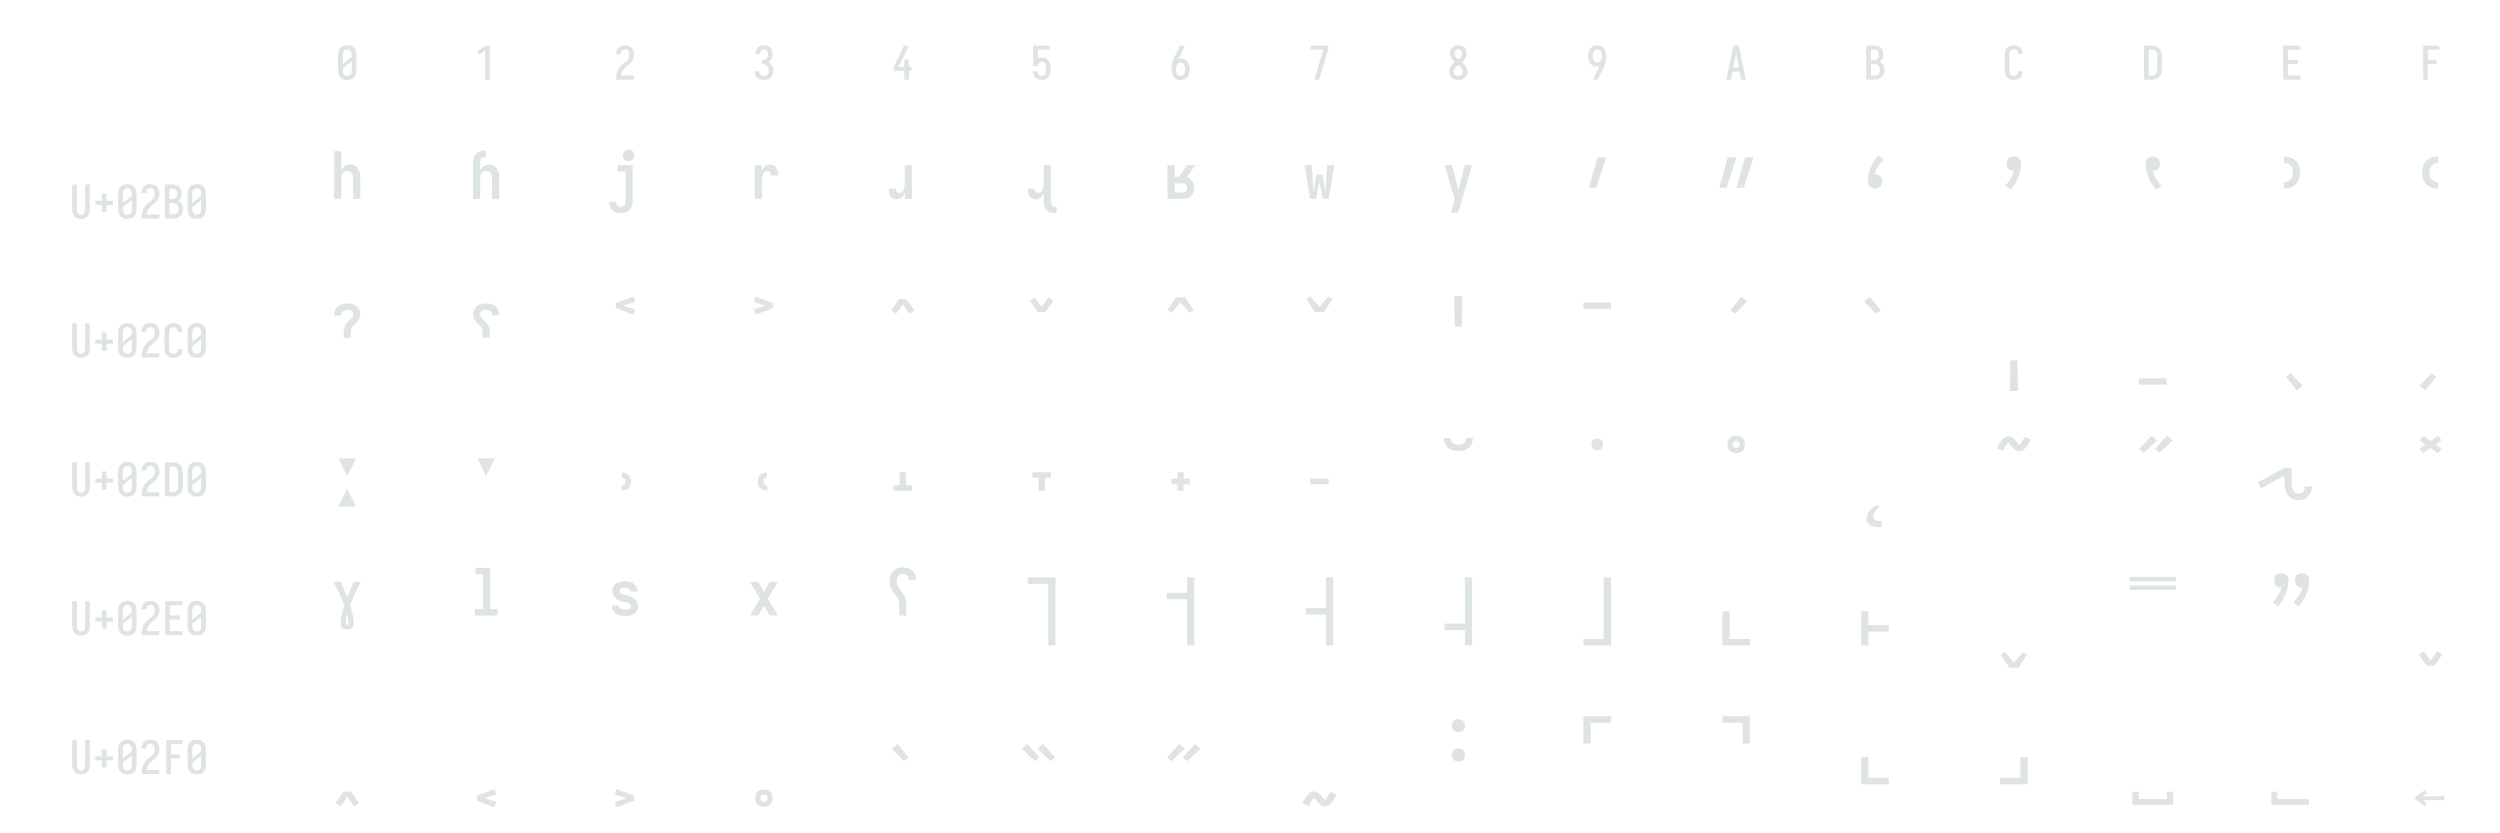 <?xml version="1.0" encoding="UTF-8" standalone="no"?>
<svg height="432" viewBox="0 0 1296 432" width="1296" xmlns="http://www.w3.org/2000/svg">
<defs>
<path d="M 250 8 Q 223 8 196 3 Q 169 -2 145 -15 Q 121 -28 102.5 -48.5 Q 84 -69 72.5 -94 Q 61 -119 56.5 -146 Q 52 -173 52 -200 L 52 -535 Q 52 -562 56.5 -589 Q 61 -616 72.5 -641 Q 84 -666 102.5 -686.5 Q 121 -707 145 -720 Q 169 -733 196 -738 Q 223 -743 250 -743 Q 277 -743 304 -738 Q 331 -733 355 -720 Q 379 -707 397.5 -686.5 Q 416 -666 427.5 -641 Q 439 -616 443.5 -589 Q 448 -562 448 -535 L 448 -200 Q 448 -173 443.5 -146 Q 439 -119 427.5 -94 Q 416 -69 397.5 -48.5 Q 379 -28 355 -15 Q 331 -2 304 3 Q 277 8 250 8 Z M 153 -337 L 347 -491 L 347 -535 Q 347 -557 342.5 -578.5 Q 338 -600 325.5 -618 Q 313 -636 292.5 -645.5 Q 272 -655 250 -655 Q 228 -655 207.5 -645.5 Q 187 -636 174.5 -618 Q 162 -600 157.5 -578.5 Q 153 -557 153 -535 Z M 250 -80 Q 272 -80 292.5 -89.5 Q 313 -99 325.5 -117 Q 338 -135 342.5 -156.5 Q 347 -178 347 -200 L 347 -398 L 153 -244 L 153 -200 Q 153 -178 157.5 -156.5 Q 162 -135 174.5 -117 Q 187 -99 207.5 -89.5 Q 228 -80 250 -80 Z " id="path1"/>
<path d="M 230 0 L 230 -637 L 107 -542 L 55 -600 L 230 -735 L 330 -735 L 330 0 Z " id="path2"/>
<path d="M 60 0 L 60 -1 Q 60 -27 61 -53.5 Q 62 -80 66 -106.5 Q 70 -133 77.5 -158.5 Q 85 -184 96.5 -207.5 Q 108 -231 123 -253 Q 138 -275 156 -294.5 Q 174 -314 194 -331 Q 214 -348 235.5 -364 Q 257 -380 277.5 -397 Q 298 -414 313 -435.5 Q 328 -457 335.5 -483 Q 343 -509 343 -535 Q 343 -557 339 -578 Q 335 -599 323.5 -617 Q 312 -635 292 -645 Q 272 -655 251 -655 Q 231 -655 213 -648 Q 195 -641 182.5 -626.5 Q 170 -612 164.5 -593 Q 159 -574 159 -555 L 159 -554 L 58 -554 L 58 -556 Q 58 -581 64 -606 Q 70 -631 82 -653.5 Q 94 -676 112 -694 Q 130 -712 152.5 -723 Q 175 -734 200 -738.5 Q 225 -743 251 -743 Q 278 -743 304.5 -737.5 Q 331 -732 354 -719 Q 377 -706 395 -685.5 Q 413 -665 424 -640.5 Q 435 -616 439.5 -589 Q 444 -562 444 -535 Q 444 -501 435 -468 Q 426 -435 407.5 -406 Q 389 -377 364 -353.5 Q 339 -330 312.5 -308.5 Q 286 -287 261 -264 Q 236 -241 216.5 -213 Q 197 -185 184 -153.5 Q 171 -122 166 -88 L 440 -88 L 440 0 Z " id="path3"/>
<path d="M 252 8 Q 226 8 200 3.5 Q 174 -1 150.5 -12 Q 127 -23 107.5 -41 Q 88 -59 75.5 -82 Q 63 -105 56.5 -130.5 Q 50 -156 50 -183 L 151 -183 Q 151 -162 157.5 -142.5 Q 164 -123 178 -108 Q 192 -93 212 -86.5 Q 232 -80 252 -80 Q 275 -80 296 -88.5 Q 317 -97 330.5 -114.5 Q 344 -132 349.5 -154 Q 355 -176 355 -198 Q 355 -217 351 -235.5 Q 347 -254 338.5 -271 Q 330 -288 316.5 -301 Q 303 -314 286 -322 Q 269 -330 250 -332 Q 231 -334 212 -334 L 212 -422 Q 229 -422 246 -424 Q 263 -426 278.5 -433 Q 294 -440 306 -452.5 Q 318 -465 325.5 -480.5 Q 333 -496 336 -512.5 Q 339 -529 339 -546 Q 339 -566 334.5 -585.5 Q 330 -605 319.5 -621 Q 309 -637 290.5 -646 Q 272 -655 253 -655 Q 234 -655 216.5 -647.5 Q 199 -640 188 -625.5 Q 177 -611 172 -593 Q 167 -575 167 -556 L 167 -555 L 66 -555 L 66 -558 Q 66 -582 71.5 -606.5 Q 77 -631 88.5 -653 Q 100 -675 117.5 -693 Q 135 -711 157 -722.5 Q 179 -734 203.5 -738.5 Q 228 -743 253 -743 Q 278 -743 303 -738 Q 328 -733 350.5 -721 Q 373 -709 390 -690 Q 407 -671 418 -648 Q 429 -625 434.5 -600 Q 440 -575 440 -549 Q 440 -524 434 -498.5 Q 428 -473 415.5 -450.5 Q 403 -428 384.5 -409.5 Q 366 -391 343 -379 Q 369 -368 391 -348.5 Q 413 -329 427.5 -304.5 Q 442 -280 449 -252 Q 456 -224 456 -196 Q 456 -168 450 -141.5 Q 444 -115 432 -91 Q 420 -67 400.5 -47 Q 381 -27 357 -14.5 Q 333 -2 306.5 3 Q 280 8 252 8 Z " id="path4"/>
<path d="M 282 0 L 282 -188 L 52 -188 L 52 -275 L 276 -735 L 385 -735 L 161 -275 L 282 -275 L 282 -435 L 382 -435 L 382 -275 L 440 -275 L 440 -188 L 382 -188 L 382 0 Z " id="path5"/>
<path d="M 252 8 Q 227 8 202.5 3.5 Q 178 -1 156.5 -12.5 Q 135 -24 117.5 -42 Q 100 -60 88 -81 Q 76 -102 69 -126 Q 62 -150 60 -174 L 60 -176 L 160 -176 L 161 -172 Q 164 -154 170.5 -137 Q 177 -120 188.5 -107 Q 200 -94 217 -87 Q 234 -80 252 -80 Q 269 -80 285 -87 Q 301 -94 312 -106.5 Q 323 -119 330 -135 Q 337 -151 340.5 -167.5 Q 344 -184 345.5 -201 Q 347 -218 347 -235 Q 347 -252 345.5 -269 Q 344 -286 340.5 -302.5 Q 337 -319 330.5 -334.5 Q 324 -350 313.5 -363 Q 303 -376 287 -383.5 Q 271 -391 254 -391 Q 236 -391 219.5 -384 Q 203 -377 191.5 -363 Q 180 -349 174.5 -331.5 Q 169 -314 168 -296 L 68 -296 L 68 -735 L 421 -735 L 421 -647 L 168 -647 L 168 -462 Q 188 -471 210 -474.5 Q 232 -478 254 -478 Q 284 -478 312.5 -470.5 Q 341 -463 364.5 -445.5 Q 388 -428 404.5 -403.5 Q 421 -379 430.5 -351 Q 440 -323 444 -294 Q 448 -265 448 -235 Q 448 -206 444 -176.5 Q 440 -147 430.5 -119 Q 421 -91 404 -66.5 Q 387 -42 363 -24.5 Q 339 -7 310 0.5 Q 281 8 252 8 Z " id="path6"/>
<path d="M 250 8 Q 219 8 189 -0.5 Q 159 -9 135 -28 Q 111 -47 94.5 -73.5 Q 78 -100 68.5 -129 Q 59 -158 55.5 -189 Q 52 -220 52 -250 Q 52 -291 60 -331 Q 68 -371 82 -409 Q 96 -447 114 -483.5 Q 132 -520 150 -556 L 238 -735 L 347 -735 L 240 -517 Q 232 -500 223 -483.5 Q 214 -467 205 -451 Q 217 -454 229 -455 Q 241 -456 253 -456 Q 281 -456 309.5 -449 Q 338 -442 361.5 -426 Q 385 -410 402.5 -386.5 Q 420 -363 430 -336.5 Q 440 -310 444 -281.5 Q 448 -253 448 -224 Q 448 -195 444 -166.5 Q 440 -138 429.5 -111 Q 419 -84 401.5 -60.5 Q 384 -37 360 -21 Q 336 -5 307.5 1.5 Q 279 8 250 8 Z M 250 -80 Q 266 -80 282 -85.5 Q 298 -91 309.5 -102.5 Q 321 -114 328.5 -129 Q 336 -144 340 -159.5 Q 344 -175 345.5 -191.5 Q 347 -208 347 -224 Q 347 -240 345.5 -256.5 Q 344 -273 340 -288.5 Q 336 -304 328.5 -319 Q 321 -334 309.5 -345.5 Q 298 -357 282.5 -362.5 Q 267 -368 251 -368 Q 234 -368 218.5 -362.5 Q 203 -357 191.5 -345.5 Q 180 -334 172 -319.5 Q 164 -305 160 -289 Q 156 -273 154.5 -256.5 Q 153 -240 153 -224 Q 153 -208 154.5 -191.5 Q 156 -175 160 -159.5 Q 164 -144 171.5 -129 Q 179 -114 190.5 -102.5 Q 202 -91 218 -85.5 Q 234 -80 250 -80 Z " id="path7"/>
<path d="M 138 0 L 336 -647 L 60 -647 L 60 -735 L 440 -735 L 440 -647 L 242 0 Z " id="path8"/>
<path d="M 250 8 Q 225 8 200 4 Q 175 -0 152 -10 Q 129 -20 110 -37 Q 91 -54 78 -75.5 Q 65 -97 58.5 -121.5 Q 52 -146 52 -171 Q 52 -202 62 -232 Q 72 -262 88.5 -288 Q 105 -314 127 -336 Q 149 -358 174 -378 Q 152 -396 132.5 -417 Q 113 -438 98.5 -462.5 Q 84 -487 76 -514.5 Q 68 -542 68 -571 Q 68 -594 73.5 -617.5 Q 79 -641 90.5 -661.5 Q 102 -682 119.5 -698.5 Q 137 -715 158 -725 Q 179 -735 202.5 -739 Q 226 -743 250 -743 Q 274 -743 297.5 -739 Q 321 -735 342 -725 Q 363 -715 380.5 -698.5 Q 398 -682 409.5 -661.5 Q 421 -641 426.5 -617.5 Q 432 -594 432 -571 Q 432 -542 424 -514.5 Q 416 -487 401.5 -462.5 Q 387 -438 367.5 -417 Q 348 -396 326 -378 Q 351 -358 373 -336 Q 395 -314 411.5 -288 Q 428 -262 438 -232 Q 448 -202 448 -171 Q 448 -146 441.5 -121.5 Q 435 -97 422 -75.5 Q 409 -54 390 -37 Q 371 -20 348 -10 Q 325 -0 300 4 Q 275 8 250 8 Z M 250 -435 Q 266 -447 280.5 -461.5 Q 295 -476 306.5 -493 Q 318 -510 325 -529.5 Q 332 -549 332 -569 Q 332 -586 326.5 -602.5 Q 321 -619 310 -631.5 Q 299 -644 283 -649.5 Q 267 -655 250 -655 Q 233 -655 217 -649.5 Q 201 -644 190 -631.5 Q 179 -619 173.5 -602.5 Q 168 -586 168 -569 Q 168 -549 175 -529.5 Q 182 -510 193.5 -493 Q 205 -476 219.5 -461.5 Q 234 -447 250 -435 Z M 250 -80 Q 269 -80 287.5 -85.5 Q 306 -91 320 -104 Q 334 -117 340.5 -135.5 Q 347 -154 347 -173 Q 347 -196 338.5 -217.5 Q 330 -239 316.5 -257.5 Q 303 -276 285.5 -291 Q 268 -306 250 -320 Q 232 -306 214.5 -291 Q 197 -276 183.5 -257.5 Q 170 -239 161.5 -217.5 Q 153 -196 153 -173 Q 153 -154 159.5 -135.5 Q 166 -117 180 -104 Q 194 -91 212.5 -85.5 Q 231 -80 250 -80 Z " id="path9"/>
<path d="M 262 0 L 153 0 L 260 -218 Q 268 -235 277 -251.5 Q 286 -268 295 -284 Q 283 -281 271 -280 Q 259 -279 247 -279 Q 219 -279 190.5 -286 Q 162 -293 138.5 -309 Q 115 -325 97.5 -348.5 Q 80 -372 70 -398.5 Q 60 -425 56 -453.5 Q 52 -482 52 -511 Q 52 -540 56 -568.5 Q 60 -597 70.5 -624 Q 81 -651 98.5 -674.5 Q 116 -698 140 -714 Q 164 -730 192.5 -736.5 Q 221 -743 250 -743 Q 281 -743 311 -734.5 Q 341 -726 365 -707 Q 389 -688 405.5 -661.5 Q 422 -635 431.5 -606 Q 441 -577 444.5 -546 Q 448 -515 448 -485 Q 448 -444 440 -404 Q 432 -364 418 -326 Q 404 -288 386 -251.5 Q 368 -215 350 -179 Z M 249 -367 Q 266 -367 281.5 -372.5 Q 297 -378 308.5 -389.5 Q 320 -401 328 -415.5 Q 336 -430 340 -446 Q 344 -462 345.5 -478.5 Q 347 -495 347 -511 Q 347 -527 345.5 -543.5 Q 344 -560 340 -575.5 Q 336 -591 328.5 -606 Q 321 -621 309.5 -632.5 Q 298 -644 282 -649.5 Q 266 -655 250 -655 Q 234 -655 218 -649.5 Q 202 -644 190.5 -632.5 Q 179 -621 171.5 -606 Q 164 -591 160 -575.5 Q 156 -560 154.5 -543.5 Q 153 -527 153 -511 Q 153 -495 154.5 -478.5 Q 156 -462 160 -446.5 Q 164 -431 171.5 -416 Q 179 -401 190.5 -389.5 Q 202 -378 217.5 -372.5 Q 233 -367 249 -367 Z " id="path10"/>
<path d="M 39 0 L 192 -735 L 308 -735 L 461 0 L 358 0 L 326 -172 L 174 -172 L 142 0 Z M 309 -260 L 265 -490 Q 262 -511 258 -531.5 Q 254 -552 250 -572 Q 246 -552 242 -531.5 Q 238 -511 235 -490 L 191 -260 Z " id="path11"/>
<path d="M 60 0 L 60 -735 L 234 -735 Q 261 -735 287 -730.5 Q 313 -726 336 -714 Q 359 -702 377.5 -682.5 Q 396 -663 408 -639.5 Q 420 -616 424.5 -590 Q 429 -564 429 -538 Q 429 -515 425 -492 Q 421 -469 410.5 -448.5 Q 400 -428 383.5 -411 Q 367 -394 347 -383 Q 372 -373 393.5 -355.5 Q 415 -338 429.5 -314.5 Q 444 -291 450 -264 Q 456 -237 456 -210 Q 456 -181 450 -152.5 Q 444 -124 430 -98.5 Q 416 -73 394.5 -53.5 Q 373 -34 347 -21.5 Q 321 -9 292 -4.5 Q 263 -0 234 0 Z M 161 -424 L 234 -424 Q 255 -424 274.5 -432.5 Q 294 -441 306.5 -457.5 Q 319 -474 324 -494.5 Q 329 -515 329 -536 Q 329 -557 324 -577.5 Q 319 -598 306.5 -614.5 Q 294 -631 274.5 -639 Q 255 -647 234 -647 L 161 -647 Z M 161 -88 L 234 -88 Q 251 -88 267 -91 Q 283 -94 297.5 -101.5 Q 312 -109 323.5 -121 Q 335 -133 342.5 -148 Q 350 -163 352.5 -179 Q 355 -195 355 -212 Q 355 -228 352.5 -244.5 Q 350 -261 343 -276 Q 336 -291 324.5 -303 Q 313 -315 298 -322.5 Q 283 -330 267 -333 Q 251 -336 234 -336 L 161 -336 Z " id="path12"/>
<path d="M 247 8 Q 220 8 193.5 2.5 Q 167 -3 143.5 -16 Q 120 -29 101.5 -49.5 Q 83 -70 72 -94.5 Q 61 -119 56.5 -146 Q 52 -173 52 -200 L 52 -535 Q 52 -562 56.5 -589 Q 61 -616 72 -640.5 Q 83 -665 101.5 -685.5 Q 120 -706 143.5 -719 Q 167 -732 193.5 -737.5 Q 220 -743 247 -743 Q 273 -743 298 -738.5 Q 323 -734 346 -723 Q 369 -712 387.5 -694 Q 406 -676 418 -653.5 Q 430 -631 436 -606 Q 442 -581 442 -556 L 442 -554 L 341 -554 L 341 -555 Q 341 -575 335.5 -593.5 Q 330 -612 317 -627 Q 304 -642 285.5 -648.5 Q 267 -655 247 -655 Q 226 -655 206 -645.5 Q 186 -636 173.5 -618 Q 161 -600 157 -578.5 Q 153 -557 153 -535 L 153 -200 Q 153 -178 157 -156.5 Q 161 -135 173.5 -117 Q 186 -99 206 -89.5 Q 226 -80 247 -80 Q 267 -80 285.5 -86.5 Q 304 -93 317 -108 Q 330 -123 335.5 -141.5 Q 341 -160 341 -180 L 341 -181 L 442 -181 L 442 -179 Q 442 -154 436 -129 Q 430 -104 418 -81.5 Q 406 -59 387.5 -41 Q 369 -23 346 -12 Q 323 -1 298 3.5 Q 273 8 247 8 Z " id="path13"/>
<path d="M 60 0 L 60 -735 L 219 -735 Q 249 -735 279 -730 Q 309 -725 336.5 -712 Q 364 -699 386 -678.5 Q 408 -658 422 -631.5 Q 436 -605 442 -575 Q 448 -545 448 -515 L 448 -220 Q 448 -190 442 -160 Q 436 -130 422 -103.5 Q 408 -77 386 -56.5 Q 364 -36 336.5 -23 Q 309 -10 279 -5 Q 249 -0 219 0 Z M 161 -88 L 219 -88 Q 237 -88 254 -91 Q 271 -94 286.5 -102.5 Q 302 -111 314 -124 Q 326 -137 333.5 -152.5 Q 341 -168 344 -185.5 Q 347 -203 347 -220 L 347 -515 Q 347 -532 344 -549.5 Q 341 -567 333.5 -582.5 Q 326 -598 314 -611 Q 302 -624 286.5 -632.5 Q 271 -641 254 -644 Q 237 -647 219 -647 L 161 -647 Z " id="path14"/>
<path d="M 68 0 L 68 -735 L 440 -735 L 440 -647 L 169 -647 L 169 -426 L 383 -426 L 383 -338 L 169 -338 L 169 -88 L 440 -88 L 440 0 Z " id="path15"/>
<path d="M 91 0 L 91 -735 L 440 -735 L 440 -647 L 191 -647 L 191 -426 L 383 -426 L 383 -338 L 191 -338 L 191 0 Z " id="path16"/>
<path d="M 250 8 Q 223 8 196.5 2.5 Q 170 -3 147 -16.5 Q 124 -30 106.5 -50.5 Q 89 -71 78.5 -95.5 Q 68 -120 64 -146.5 Q 60 -173 60 -200 L 60 -735 L 161 -735 L 161 -200 Q 161 -186 162.5 -172 Q 164 -158 168 -144.5 Q 172 -131 179.5 -118.5 Q 187 -106 197.5 -97 Q 208 -88 222 -84 Q 236 -80 250 -80 Q 264 -80 278 -84 Q 292 -88 302.5 -97 Q 313 -106 320.5 -118.5 Q 328 -131 332 -144.5 Q 336 -158 337.5 -172 Q 339 -186 339 -200 L 339 -735 L 440 -735 L 440 -200 Q 440 -173 436 -146.5 Q 432 -120 421.5 -95.5 Q 411 -71 393.5 -50.5 Q 376 -30 353 -16.5 Q 330 -3 303.5 2.5 Q 277 8 250 8 Z " id="path17"/>
<path d="M 300 -143 L 200 -143 L 200 -296 L 60 -296 L 60 -384 L 200 -384 L 200 -537 L 300 -537 L 300 -384 L 440 -384 L 440 -296 L 300 -296 Z " id="path18"/>
<path d="M 109 -323 L 109 -838 L 186 -838 L 186 -628 Q 192 -642 201 -654.5 Q 210 -667 223 -676 Q 236 -685 251 -689 Q 266 -693 282 -693 Q 299 -693 315.5 -688 Q 332 -683 345.5 -672 Q 359 -661 368 -646 Q 377 -631 382.5 -614.5 Q 388 -598 389.5 -581 Q 391 -564 391 -547 L 391 -323 L 314 -323 L 314 -547 Q 314 -561 311 -575 Q 308 -589 299.5 -600.5 Q 291 -612 277.5 -617.5 Q 264 -623 250 -623 Q 236 -623 222.5 -617.5 Q 209 -612 200.5 -600.5 Q 192 -589 189 -575 Q 186 -561 186 -547 L 186 -323 Z " id="path19"/>
<path d="M 109 -323 L 109 -717 Q 109 -734 112 -751 Q 115 -768 122.5 -783 Q 130 -798 142.5 -810 Q 155 -822 170 -829.5 Q 185 -837 202 -840 Q 219 -843 236 -843 L 249 -843 L 249 -774 L 236 -774 Q 225 -774 215 -770 Q 205 -766 198 -758 Q 191 -750 188.5 -739 Q 186 -728 186 -717 L 186 -628 Q 192 -642 201 -654.5 Q 210 -667 223 -676 Q 236 -685 251 -689 Q 266 -693 282 -693 Q 299 -693 315.5 -688 Q 332 -683 345.5 -672 Q 359 -661 368 -646 Q 377 -631 382.5 -614.5 Q 388 -598 389.5 -581 Q 391 -564 391 -547 L 391 -323 L 314 -323 L 314 -547 Q 314 -561 311 -575 Q 308 -589 299.5 -600.5 Q 291 -612 277.5 -617.5 Q 264 -623 250 -623 Q 236 -623 222.5 -617.5 Q 209 -612 200.5 -600.5 Q 192 -589 189 -575 Q 186 -561 186 -547 L 186 -323 Z " id="path20"/>
<path d="M 289 -730 Q 276 -730 264 -734 Q 252 -738 243 -746.5 Q 234 -755 230.5 -767.5 Q 227 -780 227 -792 Q 227 -804 230.5 -816.5 Q 234 -829 243 -837.5 Q 252 -846 264 -850 Q 276 -854 289 -854 Q 301 -854 313 -850 Q 325 -846 334 -837.5 Q 343 -829 346.5 -816.5 Q 350 -804 350 -792 Q 350 -780 346.5 -767.5 Q 343 -755 334 -746.5 Q 325 -738 313 -734 Q 301 -730 289 -730 Z M 204 -167 Q 180 -167 155.5 -174.5 Q 131 -182 113.5 -199.5 Q 96 -217 87 -241 Q 78 -265 78 -290 L 155 -290 Q 155 -279 158 -269 Q 161 -259 167.5 -251.5 Q 174 -244 184 -240 Q 194 -236 204 -236 Q 217 -236 228 -242.5 Q 239 -249 245 -260 Q 251 -271 253.5 -283.5 Q 256 -296 256 -309 L 256 -618 L 172 -618 L 172 -687 L 333 -687 L 333 -309 Q 333 -291 330 -273 Q 327 -255 320 -238 Q 313 -221 301.5 -207 Q 290 -193 274 -183.5 Q 258 -174 240 -170.5 Q 222 -167 204 -167 Z " id="path21"/>
<path d="M 151 -323 L 151 -687 L 228 -687 L 228 -617 Q 233 -632 240.5 -646 Q 248 -660 259 -670.5 Q 270 -681 285 -687 Q 300 -693 316 -693 Q 330 -693 343.5 -689 Q 357 -685 367.5 -676 Q 378 -667 385 -655 Q 392 -643 395.5 -630 Q 399 -617 400.5 -603 Q 402 -589 402 -575 L 325 -575 Q 325 -584 323.5 -592.5 Q 322 -601 317.5 -608.5 Q 313 -616 305 -619.5 Q 297 -623 288 -623 Q 277 -623 266.5 -618 Q 256 -613 249 -603.5 Q 242 -594 238 -583.5 Q 234 -573 231.5 -561.5 Q 229 -550 228.5 -538.5 Q 228 -527 228 -516 L 228 -323 Z " id="path22"/>
<path d="M 184 -317 Q 170 -317 156.5 -321 Q 143 -325 132.5 -334 Q 122 -343 115 -355 Q 108 -367 104.5 -380 Q 101 -393 99.5 -407 Q 98 -421 98 -435 L 175 -435 Q 175 -426 176.5 -417.5 Q 178 -409 182.5 -401.5 Q 187 -394 195 -390.5 Q 203 -387 212 -387 Q 223 -387 233.5 -392 Q 244 -397 251 -406.5 Q 258 -416 262 -426.5 Q 266 -437 268.5 -448.5 Q 271 -460 271.5 -471.5 Q 272 -483 272 -494 L 272 -687 L 349 -687 L 349 -323 L 272 -323 L 272 -393 Q 267 -378 259.5 -364 Q 252 -350 241 -339.5 Q 230 -329 215 -323 Q 200 -317 184 -317 Z " id="path23"/>
<path d="M 400 -167 Q 383 -167 366 -170 Q 349 -173 334 -180.5 Q 319 -188 306.5 -200 Q 294 -212 286.5 -227 Q 279 -242 275.5 -259 Q 272 -276 272 -293 L 272 -393 Q 267 -378 259.5 -364 Q 252 -350 241 -339.5 Q 230 -329 215 -323 Q 200 -317 184 -317 Q 170 -317 156.5 -321 Q 143 -325 132.5 -334 Q 122 -343 115 -355 Q 108 -367 104.5 -380 Q 101 -393 99.5 -407 Q 98 -421 98 -435 L 175 -435 Q 175 -426 176.5 -417.5 Q 178 -409 182.5 -401.5 Q 187 -394 195 -390.5 Q 203 -387 212 -387 Q 223 -387 233.5 -392 Q 244 -397 251 -406.5 Q 258 -416 262 -426.5 Q 266 -437 268.5 -448.5 Q 271 -460 271.5 -471.5 Q 272 -483 272 -494 L 272 -687 L 349 -687 L 349 -293 Q 349 -282 352 -271 Q 355 -260 362 -252 Q 369 -244 379 -240 Q 389 -236 400 -236 L 412 -236 L 412 -167 Z " id="path24"/>
<path d="M 109 -323 L 109 -687 L 186 -687 L 186 -561 L 235 -561 L 300 -659 L 319 -687 L 408 -687 L 320 -555 Q 338 -550 353.5 -539 Q 369 -528 379 -512.5 Q 389 -497 393 -478.5 Q 397 -460 397 -442 Q 397 -426 394 -410 Q 391 -394 383.5 -379.5 Q 376 -365 364 -353.5 Q 352 -342 337.5 -335 Q 323 -328 307 -325.5 Q 291 -323 275 -323 Z M 186 -392 L 275 -392 Q 284 -392 293.5 -395.5 Q 303 -399 309 -406 Q 315 -413 317.5 -422.5 Q 320 -432 320 -442 Q 320 -451 317.5 -460.5 Q 315 -470 309 -477.5 Q 303 -485 293.5 -488 Q 284 -491 275 -491 L 186 -491 Z " id="path25"/>
<path d="M 150 -323 L 89 -687 L 166 -687 L 186 -398 L 218 -585 L 282 -585 L 314 -398 L 334 -687 L 411 -687 L 350 -323 L 287 -323 L 250 -506 L 213 -323 Z " id="path26"/>
<path d="M 169 -173 Q 177 -198 184.5 -224 Q 192 -250 199 -275 L 211 -317 L 102 -687 L 181 -687 L 252 -415 L 319 -687 L 398 -687 L 249 -173 Z " id="path27"/>
<path d="M 161 -442 L 253 -772 L 347 -772 L 239 -442 Z " id="path28"/>
<path d="M 68 -442 L 160 -772 L 254 -772 L 146 -442 Z M 254 -442 L 346 -772 L 440 -772 L 332 -442 Z " id="path29"/>
<path d="M 250 -434 Q 234 -434 218.5 -439 Q 203 -444 192 -455.5 Q 181 -467 177 -482.5 Q 173 -498 173 -514 Q 173 -552 181.5 -589.5 Q 190 -627 205 -662.5 Q 220 -698 240.5 -730.5 Q 261 -763 285 -793 L 343 -748 Q 311 -713 285 -673 Q 259 -633 246 -588 L 251 -588 Q 266 -588 281 -583 Q 296 -578 307 -567.5 Q 318 -557 322.5 -541.5 Q 327 -526 327 -511 Q 327 -495 322.5 -480 Q 318 -465 307 -454 Q 296 -443 281 -438.5 Q 266 -434 250 -434 Z " id="path30"/>
<path d="M 215 -421 L 157 -466 Q 189 -501 215 -541 Q 241 -581 254 -626 L 249 -626 Q 234 -626 219 -630.5 Q 204 -635 193 -646 Q 182 -657 177.5 -672 Q 173 -687 173 -703 Q 173 -718 177.5 -733.5 Q 182 -749 193 -760 Q 204 -771 219 -775.5 Q 234 -780 250 -780 Q 266 -780 281.5 -775 Q 297 -770 308 -758.5 Q 319 -747 323 -731.5 Q 327 -716 327 -700 Q 327 -661 318.5 -623.5 Q 310 -586 295 -551 Q 280 -516 259.5 -483.5 Q 239 -451 215 -421 Z " id="path31"/>
<path d="M 285 -421 Q 261 -451 240.5 -483.5 Q 220 -516 205 -551 Q 190 -586 181.5 -623.5 Q 173 -661 173 -700 Q 173 -716 177 -731.5 Q 181 -747 192 -758.5 Q 203 -770 218.5 -775 Q 234 -780 250 -780 Q 266 -780 281 -775.5 Q 296 -771 307 -760 Q 318 -749 322.5 -733.5 Q 327 -718 327 -703 Q 327 -687 322.5 -672 Q 318 -657 307 -646 Q 296 -635 281 -630.5 Q 266 -626 251 -626 L 246 -626 Q 259 -581 285 -541 Q 311 -501 343 -466 Z " id="path32"/>
<path d="M 168 -434 L 168 -504 Q 188 -504 207 -511 Q 226 -518 239.5 -532.5 Q 253 -547 258 -567 Q 263 -587 263 -607 Q 263 -627 258 -646.5 Q 253 -666 239.5 -681 Q 226 -696 207 -703 Q 188 -710 168 -710 L 168 -780 Q 191 -780 214 -776 Q 237 -772 257.5 -761.5 Q 278 -751 295 -734.5 Q 312 -718 322 -697 Q 332 -676 336 -653 Q 340 -630 340 -607 Q 340 -584 336 -561 Q 332 -538 322 -517 Q 312 -496 295 -479.5 Q 278 -463 257.5 -452.5 Q 237 -442 214 -438 Q 191 -434 168 -434 Z " id="path33"/>
<path d="M 332 -434 Q 309 -434 286 -438 Q 263 -442 242.5 -452.5 Q 222 -463 205 -479.5 Q 188 -496 178 -517 Q 168 -538 164 -561 Q 160 -584 160 -607 Q 160 -630 164 -653 Q 168 -676 178 -697 Q 188 -718 205 -734.5 Q 222 -751 242.5 -761.5 Q 263 -772 286 -776 Q 309 -780 332 -780 L 332 -710 Q 312 -710 293 -703 Q 274 -696 260.5 -681 Q 247 -666 242 -646.5 Q 237 -627 237 -607 Q 237 -587 242 -567 Q 247 -547 260.5 -532.5 Q 274 -518 293 -511 Q 312 -504 332 -504 Z " id="path34"/>
<path d="M 212 -323 L 212 -378 Q 212 -392 213 -407 Q 214 -422 218 -435.5 Q 222 -449 229.5 -462 Q 237 -475 247 -486 Q 257 -497 267.5 -507 Q 278 -517 288.5 -527.5 Q 299 -538 307 -550.5 Q 315 -563 315 -578 Q 315 -589 308.5 -599 Q 302 -609 292.5 -614.5 Q 283 -620 271.5 -621.5 Q 260 -623 249 -623 Q 237 -623 225 -620.5 Q 213 -618 203.5 -610.5 Q 194 -603 189 -591.5 Q 184 -580 184 -568 L 184 -565 L 107 -565 L 107 -571 Q 107 -598 118 -622.5 Q 129 -647 150 -663.5 Q 171 -680 197 -686.5 Q 223 -693 249 -693 Q 275 -693 300.5 -687.5 Q 326 -682 347 -667 Q 368 -652 380 -628 Q 392 -604 392 -579 Q 392 -564 388 -550 Q 384 -536 377 -523 Q 370 -510 361 -498.5 Q 352 -487 341.5 -476.5 Q 331 -466 320 -456.5 Q 309 -447 301 -434.5 Q 293 -422 290.5 -407 Q 288 -392 288 -378 L 288 -323 Z " id="path35"/>
<path d="M 212 -323 L 212 -378 Q 212 -392 209.5 -407 Q 207 -422 199 -434.5 Q 191 -447 180 -456.5 Q 169 -466 158.5 -476.5 Q 148 -487 139 -498.5 Q 130 -510 123 -523 Q 116 -536 112 -550 Q 108 -564 108 -579 Q 108 -604 120 -628 Q 132 -652 153 -667 Q 174 -682 199.5 -687.5 Q 225 -693 251 -693 Q 277 -693 303 -686.5 Q 329 -680 350 -663.5 Q 371 -647 382 -622.5 Q 393 -598 393 -571 L 393 -565 L 316 -565 L 316 -568 Q 316 -580 311 -591.5 Q 306 -603 296.5 -610.5 Q 287 -618 275 -620.5 Q 263 -623 251 -623 Q 240 -623 228.5 -621.5 Q 217 -620 207.5 -614.5 Q 198 -609 191.5 -599 Q 185 -589 185 -578 Q 185 -563 193 -550.5 Q 201 -538 211.5 -527.5 Q 222 -517 232.5 -507 Q 243 -497 253 -486 Q 263 -475 270.5 -462 Q 278 -449 282 -435.5 Q 286 -422 287 -407 Q 288 -392 288 -378 L 288 -323 Z " id="path36"/>
<path d="M 339 -571 L 150 -644 L 150 -696 L 258 -738 L 339 -769 L 361 -711 L 232 -670 L 361 -629 Z " id="path37"/>
<path d="M 161 -571 L 139 -629 L 268 -670 L 139 -711 L 161 -769 L 350 -696 L 350 -644 Z " id="path38"/>
<path d="M 323 -582 L 250 -684 L 177 -582 L 123 -618 L 210 -740 L 290 -740 L 377 -618 Z " id="path39"/>
<path d="M 210 -600 L 123 -722 L 177 -758 L 250 -656 L 323 -758 L 377 -722 L 290 -600 Z " id="path40"/>
<path d="M 153 -592 L 110 -622 L 201 -761 L 299 -761 L 390 -622 L 347 -592 L 250 -705 Z " id="path41"/>
<path d="M 201 -600 L 110 -740 L 153 -769 L 250 -657 L 347 -769 L 390 -740 L 299 -600 Z " id="path42"/>
<path d="M 213 -442 Q 210 -524 208.5 -606.5 Q 207 -689 207 -772 L 293 -772 Q 293 -689 291.5 -606.5 Q 290 -524 287 -442 Z " id="path43"/>
<path d="M 100 -636 L 100 -704 L 400 -704 L 400 -636 Z " id="path44"/>
<path d="M 238 -580 L 188 -620 L 307 -765 L 368 -715 Z " id="path45"/>
<path d="M 262 -580 L 132 -715 L 193 -765 L 312 -620 Z " id="path46"/>
<path d="M 207 252 Q 207 169 208.5 86.5 Q 210 4 213 -78 L 287 -78 Q 290 4 291.5 86.5 Q 293 169 293 252 Z " id="path47"/>
<path d="M 100 184 L 100 116 L 400 116 L 400 184 Z " id="path48"/>
<path d="M 307 245 L 188 100 L 238 60 L 368 195 Z " id="path49"/>
<path d="M 193 245 L 132 195 L 262 60 L 312 100 Z " id="path50"/>
<path d="M 250 -328 L 156 -520 L 345 -520 Z M 156 0 L 250 -193 L 345 0 Z " id="path51"/>
<path d="M 250 -328 L 156 -520 L 345 -520 Z " id="path52"/>
<path d="M 215 -173 L 215 -228 Q 223 -228 231 -231 Q 239 -234 244.5 -240 Q 250 -246 252 -254 Q 254 -262 254 -270 Q 254 -279 252 -287 Q 250 -295 244.5 -301 Q 239 -307 231 -310 Q 223 -313 215 -313 L 215 -368 Q 235 -368 254.5 -362.5 Q 274 -357 288.5 -343 Q 303 -329 309.5 -309.5 Q 316 -290 316 -270 Q 316 -250 309.5 -231 Q 303 -212 288.5 -198 Q 274 -184 254.5 -178.5 Q 235 -173 215 -173 Z " id="path53"/>
<path d="M 285 -173 Q 265 -173 245.5 -178.5 Q 226 -184 211.5 -198 Q 197 -212 190.5 -231 Q 184 -250 184 -270 Q 184 -290 190.5 -309.5 Q 197 -329 211.5 -343 Q 226 -357 245.5 -362.5 Q 265 -368 285 -368 L 285 -313 Q 277 -313 269 -310 Q 261 -307 255.5 -301 Q 250 -295 248 -287 Q 246 -279 246 -270 Q 246 -262 248 -254 Q 250 -246 255.5 -240 Q 261 -234 269 -231 Q 277 -228 285 -228 Z " id="path54"/>
<path d="M 150 -170 L 150 -231 L 216 -231 L 216 -370 L 284 -370 L 284 -231 L 350 -231 L 350 -170 Z " id="path55"/>
<path d="M 216 -170 L 216 -310 L 150 -310 L 150 -370 L 350 -370 L 350 -310 L 284 -310 L 284 -170 Z " id="path56"/>
<path d="M 216 -170 L 216 -240 L 150 -240 L 150 -301 L 216 -301 L 216 -370 L 284 -370 L 284 -301 L 350 -301 L 350 -240 L 284 -240 L 284 -170 Z " id="path57"/>
<path d="M 150 -240 L 150 -301 L 350 -301 L 350 -240 Z " id="path58"/>
<path d="M 250 -600 Q 220 -600 190.5 -607.5 Q 161 -615 138 -634 Q 115 -653 104 -681.5 Q 93 -710 93 -740 L 167 -740 Q 167 -724 173 -709 Q 179 -694 191 -684.5 Q 203 -675 218.5 -671 Q 234 -667 250 -667 Q 266 -667 281.5 -671 Q 297 -675 309 -684.5 Q 321 -694 327 -709 Q 333 -724 333 -740 L 407 -740 Q 407 -710 396 -681.5 Q 385 -653 362 -634 Q 339 -615 309.5 -607.5 Q 280 -600 250 -600 Z " id="path59"/>
<path d="M 250 -608 Q 237 -608 225 -611.5 Q 213 -615 204 -624 Q 195 -633 191.5 -645 Q 188 -657 188 -670 Q 188 -683 191.5 -695 Q 195 -707 204 -716 Q 213 -725 225 -729 Q 237 -733 250 -733 Q 263 -733 275 -729 Q 287 -725 296 -716 Q 305 -707 309 -695 Q 313 -683 313 -670 Q 313 -657 309 -645 Q 305 -633 296 -624 Q 287 -615 275 -611.5 Q 263 -608 250 -608 Z " id="path60"/>
<path d="M 250 -576 Q 231 -576 212.5 -581.5 Q 194 -587 180.5 -600.5 Q 167 -614 161.5 -632.5 Q 156 -651 156 -670 Q 156 -689 161.5 -707.5 Q 167 -726 180.5 -739.5 Q 194 -753 212.5 -758.5 Q 231 -764 250 -764 Q 269 -764 287.5 -758.5 Q 306 -753 319.5 -739.5 Q 333 -726 338.5 -707.5 Q 344 -689 344 -670 Q 344 -651 338.5 -632.5 Q 333 -614 319.5 -600.5 Q 306 -587 287.5 -581.5 Q 269 -576 250 -576 Z M 250 -631 Q 258 -631 265.5 -633.5 Q 273 -636 278.5 -641.5 Q 284 -647 286.5 -654.5 Q 289 -662 289 -670 Q 289 -678 286.5 -685.5 Q 284 -693 278.5 -698.5 Q 273 -704 265.5 -706.5 Q 258 -709 250 -709 Q 242 -709 234.5 -706.5 Q 227 -704 221.5 -698.5 Q 216 -693 213.5 -685.5 Q 211 -678 211 -670 Q 211 -662 213.5 -654.5 Q 216 -647 221.5 -641.5 Q 227 -636 234.5 -633.5 Q 242 -631 250 -631 Z " id="path61"/>
<path d="M 277 223 Q 255 223 234 218.5 Q 213 214 195.5 201.5 Q 178 189 168 169.5 Q 158 150 158 129 Q 158 108 166.5 87.5 Q 175 67 188 49.5 Q 201 32 217 17.5 Q 233 3 252 -8 L 300 -8 L 300 0 Q 286 9 274.5 21.5 Q 263 34 254.5 48.5 Q 246 63 239.5 78.5 Q 233 94 233 111 Q 233 121 237.5 130.5 Q 242 140 250 145.5 Q 258 151 268.5 153.5 Q 279 156 289 156 Q 297 156 305.5 154.5 Q 314 153 322 152 L 322 219 Q 311 221 299.5 222 Q 288 223 277 223 Z " id="path62"/>
<path d="M 308 -597 Q 303 -597 298 -598 Q 293 -599 288.5 -600 Q 284 -601 279.5 -603 Q 275 -605 270.5 -607.5 Q 266 -610 262 -612.5 Q 258 -615 254.5 -618 Q 251 -621 247.5 -625 Q 244 -629 240.5 -632.5 Q 237 -636 234 -639.5 Q 231 -643 228 -647 Q 225 -651 222.5 -654.5 Q 220 -658 216.5 -662.5 Q 213 -667 209.5 -671 Q 206 -675 203 -678.5 Q 200 -682 195.5 -685 Q 191 -688 191 -690 L 193 -690 L 190 -688 Q 187 -686 184.5 -683 Q 182 -680 179.5 -677.5 Q 177 -675 176 -673.5 Q 175 -672 173.5 -670 Q 172 -668 170.5 -665.5 Q 169 -663 167.5 -661 Q 166 -659 164 -656 Q 162 -653 160.5 -650.5 Q 159 -648 157 -645 Q 155 -642 153.5 -638.5 Q 152 -635 150 -631.5 Q 148 -628 146 -624.5 Q 144 -621 142 -617 Q 140 -613 138 -609 Q 136 -605 134 -601 L 66 -630 Q 75 -648 83.5 -663 Q 92 -678 100 -690.5 Q 108 -703 116 -713.5 Q 124 -724 136 -734.5 Q 148 -745 162 -751.5 Q 176 -758 192 -758 Q 197 -758 202 -757 Q 207 -756 211.5 -755 Q 216 -754 220.5 -752 Q 225 -750 229.5 -747.5 Q 234 -745 238 -742.5 Q 242 -740 245.5 -737 Q 249 -734 252.5 -730.5 Q 256 -727 259.5 -723 Q 263 -719 266 -715.5 Q 269 -712 272 -708 Q 275 -704 277.5 -700.5 Q 280 -697 283.5 -692.5 Q 287 -688 290.5 -684 Q 294 -680 297 -676.5 Q 300 -673 304.5 -670 Q 309 -667 309 -665 L 307 -665 L 310 -667 Q 313 -669 315.5 -672 Q 318 -675 320.5 -677.5 Q 323 -680 324 -682 Q 325 -684 326.5 -686 Q 328 -688 329.5 -690 Q 331 -692 332.5 -694.5 Q 334 -697 336 -699.5 Q 338 -702 339.5 -704.5 Q 341 -707 343 -710 Q 345 -713 346.5 -716.5 Q 348 -720 350 -723.5 Q 352 -727 354 -730.5 Q 356 -734 358 -738 Q 360 -742 362 -746 Q 364 -750 366 -755 L 434 -725 Q 425 -707 416.5 -692 Q 408 -677 400 -664.5 Q 392 -652 384 -641.5 Q 376 -631 364 -620.5 Q 352 -610 338 -603.5 Q 324 -597 308 -597 Z " id="path63"/>
<path d="M 322 -579 L 274 -621 L 406 -766 L 464 -714 Z M 152 -579 L 104 -621 L 236 -766 L 294 -714 Z " id="path64"/>
<path d="M 325 -69 Q 301 -69 278.5 -75 Q 256 -81 237.5 -94.5 Q 219 -108 206 -127.5 Q 193 -147 185.5 -169 Q 178 -191 175 -214 Q 172 -237 172 -260 L 172 -334 L -80 -198 L -117 -260 L 172 -416 L 250 -416 L 250 -260 Q 250 -247 251 -233.5 Q 252 -220 255 -207 Q 258 -194 263.5 -182 Q 269 -170 277.5 -160 Q 286 -150 298.5 -144.5 Q 311 -139 325 -139 Q 339 -139 352.5 -145 Q 366 -151 375 -162.5 Q 384 -174 388 -188.5 Q 392 -203 393 -217 L 471 -217 Q 469 -188 459 -160 Q 449 -132 429.5 -110.5 Q 410 -89 382 -79 Q 354 -69 325 -69 Z " id="path65"/>
<path d="M 169 -575 L 131 -625 L 195 -670 L 131 -715 L 169 -765 L 250 -708 L 331 -765 L 369 -715 L 305 -670 L 369 -625 L 331 -575 L 250 -632 Z " id="path66"/>
<path d="M 250 -173 Q 236 -173 222 -176.5 Q 208 -180 198 -190 Q 188 -200 184 -214 Q 180 -228 180 -242 Q 180 -266 183.5 -290.5 Q 187 -315 192.5 -338.5 Q 198 -362 205 -385.5 Q 212 -409 219 -433 Q 195 -498 165 -561.5 Q 135 -625 103 -687 L 180 -687 Q 199 -645 216.5 -603.5 Q 234 -562 250 -519 Q 266 -562 283.5 -603.5 Q 301 -645 320 -687 L 397 -687 Q 365 -625 335 -561.5 Q 305 -498 281 -433 Q 288 -409 295 -385.5 Q 302 -362 307.5 -338.5 Q 313 -315 316.5 -290.5 Q 320 -266 320 -242 Q 320 -228 316 -214 Q 312 -200 302 -190 Q 292 -180 278 -176.5 Q 264 -173 250 -173 Z M 250 -222 Q 257 -222 261 -228.5 Q 265 -235 265 -242 L 265 -249 Q 264 -272 260 -294 Q 256 -316 250 -338 Q 244 -316 240 -294 Q 236 -272 235 -249 L 235 -242 Q 235 -235 239 -228.5 Q 243 -222 250 -222 Z " id="path67"/>
<path d="M 128 -323 L 128 -392 L 216 -392 L 216 -768 L 137 -768 L 137 -838 L 293 -838 L 293 -392 L 373 -392 L 373 -323 Z " id="path68"/>
<path d="M 249 -317 Q 224 -317 198.5 -322.5 Q 173 -328 152.5 -342.5 Q 132 -357 119.5 -380 Q 107 -403 107 -428 L 107 -430 L 184 -430 L 184 -429 Q 184 -419 190.5 -409.5 Q 197 -400 207 -395 Q 217 -390 227.5 -388.5 Q 238 -387 249 -387 Q 259 -387 269.5 -388 Q 280 -389 289.5 -392.5 Q 299 -396 307 -403.5 Q 315 -411 315 -421 Q 315 -433 306 -442.5 Q 297 -452 286.5 -456.5 Q 276 -461 264 -463 Q 252 -465 240.5 -467.5 Q 229 -470 217.5 -473.5 Q 206 -477 195 -481.5 Q 184 -486 173.5 -492 Q 163 -498 154 -506 Q 145 -514 137.5 -523.5 Q 130 -533 125 -543.5 Q 120 -554 117 -566 Q 114 -578 114 -589 Q 114 -614 126 -635.5 Q 138 -657 158.5 -670 Q 179 -683 203 -688 Q 227 -693 251 -693 Q 275 -693 299.5 -687.5 Q 324 -682 344 -667.5 Q 364 -653 375.5 -630.5 Q 387 -608 387 -583 L 387 -582 L 310 -582 Q 310 -592 304.5 -601 Q 299 -610 290 -615 Q 281 -620 271 -621.5 Q 261 -623 251 -623 Q 241 -623 231.5 -622 Q 222 -621 213 -617.5 Q 204 -614 197.5 -606.5 Q 191 -599 191 -589 Q 191 -577 199.5 -567.5 Q 208 -558 219 -553.5 Q 230 -549 241.5 -547 Q 253 -545 265 -542.5 Q 277 -540 288.5 -536.5 Q 300 -533 311 -528.5 Q 322 -524 332 -518 Q 342 -512 351 -504 Q 360 -496 367.5 -486.5 Q 375 -477 380.5 -466.5 Q 386 -456 389 -444.5 Q 392 -433 392 -421 Q 392 -396 378.5 -374 Q 365 -352 344 -339 Q 323 -326 298.5 -321.5 Q 274 -317 249 -317 Z " id="path69"/>
<path d="M 98 -323 L 208 -505 L 98 -687 L 188 -687 L 250 -578 L 312 -687 L 402 -687 L 292 -505 L 402 -323 L 312 -323 L 250 -432 L 188 -323 Z " id="path70"/>
<path d="M 212 -323 L 212 -432 Q 212 -450 209.5 -468 Q 207 -486 199 -502.5 Q 191 -519 180 -533.5 Q 169 -548 158 -562.5 Q 147 -577 138 -592.5 Q 129 -608 122.5 -625 Q 116 -642 112 -659.5 Q 108 -677 108 -696 Q 108 -725 117.5 -753 Q 127 -781 146.5 -802.5 Q 166 -824 194 -833.5 Q 222 -843 251 -843 Q 279 -843 306.5 -834.5 Q 334 -826 353.5 -806.5 Q 373 -787 383 -760 Q 393 -733 393 -705 L 316 -705 Q 316 -718 312 -731 Q 308 -744 299 -754 Q 290 -764 277.5 -769 Q 265 -774 251 -774 Q 237 -774 223 -767.5 Q 209 -761 201 -749.5 Q 193 -738 189 -723.5 Q 185 -709 185 -694 Q 185 -670 195 -647.5 Q 205 -625 218.5 -605.5 Q 232 -586 247 -567 Q 262 -548 272 -526 Q 282 -504 285 -480 Q 288 -456 288 -432 L 288 -323 Z " id="path71"/>
<path d="M 321 0 L 321 -665 L 101 -665 L 101 -735 L 399 -735 L 399 0 Z " id="path72"/>
<path d="M 321 0 L 321 -499 L 101 -499 L 101 -569 L 321 -569 L 321 -735 L 399 -735 L 399 0 Z " id="path73"/>
<path d="M 321 0 L 321 -333 L 101 -333 L 101 -403 L 321 -403 L 321 -735 L 399 -735 L 399 0 Z " id="path74"/>
<path d="M 321 0 L 321 -166 L 101 -166 L 101 -236 L 321 -236 L 321 -735 L 399 -735 L 399 0 Z " id="path75"/>
<path d="M 101 0 L 101 -70 L 321 -70 L 321 -735 L 399 -735 L 399 0 Z " id="path76"/>
<path d="M 101 0 L 101 -368 L 179 -368 L 179 -70 L 399 -70 L 399 0 Z " id="path77"/>
<path d="M 101 0 L 101 -368 L 179 -368 L 179 -219 L 399 -219 L 399 -149 L 179 -149 L 179 0 Z " id="path78"/>
<path d="M 201 241 L 110 102 L 153 72 L 250 185 L 347 72 L 390 102 L 299 241 Z " id="path79"/>
<path d="M 0 -693 L 0 -740 L 500 -740 L 500 -693 Z M 0 -600 L 0 -647 L 500 -647 L 500 -600 Z " id="path80"/>
<path d="M 103 -421 L 45 -466 Q 77 -501 103 -541 Q 129 -581 142 -626 L 137 -626 Q 122 -626 107 -630.5 Q 92 -635 81 -646 Q 70 -657 65.5 -672 Q 61 -687 61 -703 Q 61 -718 65.5 -733.5 Q 70 -749 81 -760 Q 92 -771 107 -775.5 Q 122 -780 138 -780 Q 154 -780 169.5 -775 Q 185 -770 196 -758.5 Q 207 -747 211 -731.5 Q 215 -716 215 -700 Q 215 -661 206.5 -623.5 Q 198 -586 183 -551 Q 168 -516 147.5 -483.5 Q 127 -451 103 -421 Z M 328 -421 L 270 -466 Q 302 -501 328 -541 Q 354 -581 367 -626 L 362 -626 Q 347 -626 332 -630.5 Q 317 -635 306 -646 Q 295 -657 290.5 -672 Q 286 -687 286 -703 Q 286 -718 290.5 -733.5 Q 295 -749 306 -760 Q 317 -771 332 -775.5 Q 347 -780 363 -780 Q 379 -780 394.5 -775 Q 410 -770 421 -758.5 Q 432 -747 436 -731.5 Q 440 -716 440 -700 Q 440 -661 431.5 -623.5 Q 423 -586 408 -551 Q 393 -516 372.5 -483.5 Q 352 -451 328 -421 Z " id="path81"/>
<path d="M 210 220 L 123 98 L 177 62 L 250 164 L 323 62 L 377 98 L 290 220 Z " id="path82"/>
<path d="M 177 238 L 123 202 L 210 80 L 290 80 L 377 202 L 323 238 L 250 136 Z " id="path83"/>
<path d="M 339 249 L 150 176 L 150 124 L 339 51 L 361 109 L 232 150 L 361 191 Z " id="path84"/>
<path d="M 161 249 L 139 191 L 268 150 L 139 109 L 161 51 L 350 124 L 350 176 Z " id="path85"/>
<path d="M 250 244 Q 231 244 212.5 238.5 Q 194 233 180.5 219.5 Q 167 206 161.5 187.5 Q 156 169 156 150 Q 156 131 161.5 112.5 Q 167 94 180.5 80.5 Q 194 67 212.5 61.5 Q 231 56 250 56 Q 269 56 287.5 61.5 Q 306 67 319.5 80.5 Q 333 94 338.5 112.5 Q 344 131 344 150 Q 344 169 338.5 187.5 Q 333 206 319.5 219.5 Q 306 233 287.5 238.5 Q 269 244 250 244 Z M 250 189 Q 258 189 265.5 186.5 Q 273 184 278.5 178.5 Q 284 173 286.5 165.5 Q 289 158 289 150 Q 289 142 286.5 134.5 Q 284 127 278.5 121.5 Q 273 116 265.5 113.5 Q 258 111 250 111 Q 242 111 234.5 113.5 Q 227 116 221.5 121.5 Q 216 127 213.5 134.5 Q 211 142 211 150 Q 211 158 213.5 165.5 Q 216 173 221.5 178.5 Q 227 184 234.5 186.5 Q 242 189 250 189 Z " id="path86"/>
<path d="M 262 -250 L 132 -385 L 193 -435 L 312 -290 Z " id="path87"/>
<path d="M 348 -249 L 206 -384 L 264 -436 L 396 -291 Z M 178 -249 L 36 -384 L 94 -436 L 226 -291 Z " id="path88"/>
<path d="M 322 -249 L 274 -291 L 406 -436 L 464 -384 Z M 152 -249 L 104 -291 L 236 -436 L 294 -384 Z " id="path89"/>
<path d="M 308 238 Q 303 238 298 237 Q 293 236 288.5 235 Q 284 234 279.5 232 Q 275 230 270.5 227.5 Q 266 225 262 222.5 Q 258 220 254.5 217 Q 251 214 247.5 210.5 Q 244 207 240.5 203 Q 237 199 234 195.5 Q 231 192 228 188 Q 225 184 222.5 180.5 Q 220 177 216.5 172.5 Q 213 168 209.5 164 Q 206 160 203 156.5 Q 200 153 195.5 150 Q 191 147 191 145 L 193 145 L 190 147 Q 187 149 184.5 152 Q 182 155 179.5 157.5 Q 177 160 176 162 Q 175 164 173.5 166 Q 172 168 170.5 170 Q 169 172 167.5 174.5 Q 166 177 164 179.5 Q 162 182 160.5 184.5 Q 159 187 157 190 Q 155 193 153.5 196.5 Q 152 200 150 203.5 Q 148 207 146 210.5 Q 144 214 142 218 Q 140 222 138 226 Q 136 230 134 235 L 66 205 Q 75 187 83.5 172 Q 92 157 100 144.5 Q 108 132 116 121.5 Q 124 111 136 100.5 Q 148 90 162 83.5 Q 176 77 192 77 Q 197 77 202 78 Q 207 79 211.5 80 Q 216 81 220.5 83 Q 225 85 229.5 87.5 Q 234 90 238 92.5 Q 242 95 245.5 98 Q 249 101 252.5 105 Q 256 109 259.5 112.5 Q 263 116 266 119.5 Q 269 123 272 127 Q 275 131 277.5 134.5 Q 280 138 283.5 142.5 Q 287 147 290.5 151 Q 294 155 297 158.5 Q 300 162 304.5 165 Q 309 168 309 170 L 307 170 L 310 168 Q 313 166 315.5 163 Q 318 160 320.5 157.5 Q 323 155 324 153.5 Q 325 152 326.5 150 Q 328 148 329.5 145.5 Q 331 143 332.5 141 Q 334 139 336 136 Q 338 133 339.5 130.5 Q 341 128 343 125 Q 345 122 346.5 118.5 Q 348 115 350 111.5 Q 352 108 354 104.5 Q 356 101 358 97 Q 360 93 362 89 Q 364 85 366 81 L 434 110 Q 425 128 416.5 143 Q 408 158 400 170.5 Q 392 183 384 193.5 Q 376 204 364 214.5 Q 352 225 338 231.5 Q 324 238 308 238 Z " id="path90"/>
<path d="M 250 -563 Q 236 -563 222 -567 Q 208 -571 198 -581 Q 188 -591 184 -605 Q 180 -619 180 -633 Q 180 -647 184 -661 Q 188 -675 198 -685 Q 208 -695 222 -699.5 Q 236 -704 250 -704 Q 264 -704 278 -699.5 Q 292 -695 302 -685 Q 312 -675 316.5 -661 Q 321 -647 321 -633 Q 321 -619 316.5 -605 Q 312 -591 302 -581 Q 292 -571 278 -567 Q 264 -563 250 -563 Z M 250 -247 Q 236 -247 222 -251 Q 208 -255 198 -265 Q 188 -275 184 -289 Q 180 -303 180 -317 Q 180 -331 184 -345 Q 188 -359 198 -369 Q 208 -379 222 -383.5 Q 236 -388 250 -388 Q 264 -388 278 -383.5 Q 292 -379 302 -369 Q 312 -359 316.5 -345 Q 321 -331 321 -317 Q 321 -303 316.5 -289 Q 312 -275 302 -265 Q 292 -255 278 -251 Q 264 -247 250 -247 Z " id="path91"/>
<path d="M 101 -441 L 101 -735 L 399 -735 L 399 -665 L 179 -665 L 179 -441 Z " id="path92"/>
<path d="M 321 -441 L 321 -665 L 101 -665 L 101 -735 L 399 -735 L 399 -441 Z " id="path93"/>
<path d="M 101 0 L 101 -294 L 179 -294 L 179 -70 L 399 -70 L 399 0 Z " id="path94"/>
<path d="M 101 0 L 101 -70 L 321 -70 L 321 -294 L 399 -294 L 399 0 Z " id="path95"/>
<path d="M 30 220 L 30 80 L 98 80 L 98 159 L 402 159 L 402 80 L 470 80 L 470 220 Z " id="path96"/>
<path d="M 30 220 L 30 80 L 98 80 L 98 159 L 436 159 L 436 220 Z " id="path97"/>
<path d="M 187 237 L 71 150 L 187 63 L 213 97 L 163 129 L 400 129 L 400 171 L 163 171 L 213 203 Z " id="path98"/>
</defs>
<g>
<g data-source-text="0" fill="#dee4e3" transform="translate(174 41.292) rotate(0) scale(0.024)">
<use href="#path1" transform="translate(0 0)"/>
</g>
</g>
<g>
<g data-source-text="1" fill="#dee4e3" transform="translate(246 41.292) rotate(0) scale(0.024)">
<use href="#path2" transform="translate(0 0)"/>
</g>
</g>
<g>
<g data-source-text="2" fill="#dee4e3" transform="translate(318 41.292) rotate(0) scale(0.024)">
<use href="#path3" transform="translate(0 0)"/>
</g>
</g>
<g>
<g data-source-text="3" fill="#dee4e3" transform="translate(390 41.292) rotate(0) scale(0.024)">
<use href="#path4" transform="translate(0 0)"/>
</g>
</g>
<g>
<g data-source-text="4" fill="#dee4e3" transform="translate(462 41.292) rotate(0) scale(0.024)">
<use href="#path5" transform="translate(0 0)"/>
</g>
</g>
<g>
<g data-source-text="5" fill="#dee4e3" transform="translate(534 41.292) rotate(0) scale(0.024)">
<use href="#path6" transform="translate(0 0)"/>
</g>
</g>
<g>
<g data-source-text="6" fill="#dee4e3" transform="translate(606 41.292) rotate(0) scale(0.024)">
<use href="#path7" transform="translate(0 0)"/>
</g>
</g>
<g>
<g data-source-text="7" fill="#dee4e3" transform="translate(678 41.292) rotate(0) scale(0.024)">
<use href="#path8" transform="translate(0 0)"/>
</g>
</g>
<g>
<g data-source-text="8" fill="#dee4e3" transform="translate(750 41.292) rotate(0) scale(0.024)">
<use href="#path9" transform="translate(0 0)"/>
</g>
</g>
<g>
<g data-source-text="9" fill="#dee4e3" transform="translate(822 41.292) rotate(0) scale(0.024)">
<use href="#path10" transform="translate(0 0)"/>
</g>
</g>
<g>
<g data-source-text="A" fill="#dee4e3" transform="translate(894 41.292) rotate(0) scale(0.024)">
<use href="#path11" transform="translate(0 0)"/>
</g>
</g>
<g>
<g data-source-text="B" fill="#dee4e3" transform="translate(966 41.292) rotate(0) scale(0.024)">
<use href="#path12" transform="translate(0 0)"/>
</g>
</g>
<g>
<g data-source-text="C" fill="#dee4e3" transform="translate(1038 41.292) rotate(0) scale(0.024)">
<use href="#path13" transform="translate(0 0)"/>
</g>
</g>
<g>
<g data-source-text="D" fill="#dee4e3" transform="translate(1110 41.292) rotate(0) scale(0.024)">
<use href="#path14" transform="translate(0 0)"/>
</g>
</g>
<g>
<g data-source-text="E" fill="#dee4e3" transform="translate(1182 41.292) rotate(0) scale(0.024)">
<use href="#path15" transform="translate(0 0)"/>
</g>
</g>
<g>
<g data-source-text="F" fill="#dee4e3" transform="translate(1254 41.292) rotate(0) scale(0.024)">
<use href="#path16" transform="translate(0 0)"/>
</g>
</g>
<g>
<g data-source-text="U+02B0" fill="#dee4e3" transform="translate(36 113.292) rotate(0) scale(0.024)">
<use href="#path17" transform="translate(0 0)"/>
<use href="#path18" transform="translate(500 0)"/>
<use href="#path1" transform="translate(1000 0)"/>
<use href="#path3" transform="translate(1500 0)"/>
<use href="#path12" transform="translate(2000 0)"/>
<use href="#path1" transform="translate(2500 0)"/>
</g>
</g>
<g>
<g data-source-text="ʰ" fill="#dee4e3" transform="translate(168 118.584) rotate(0) scale(0.048)">
<use href="#path19" transform="translate(0 0)"/>
</g>
</g>
<g>
<g data-source-text="ʱ" fill="#dee4e3" transform="translate(240 118.584) rotate(0) scale(0.048)">
<use href="#path20" transform="translate(0 0)"/>
</g>
</g>
<g>
<g data-source-text="ʲ" fill="#dee4e3" transform="translate(312 118.584) rotate(0) scale(0.048)">
<use href="#path21" transform="translate(0 0)"/>
</g>
</g>
<g>
<g data-source-text="ʳ" fill="#dee4e3" transform="translate(384 118.584) rotate(0) scale(0.048)">
<use href="#path22" transform="translate(0 0)"/>
</g>
</g>
<g>
<g data-source-text="ʴ" fill="#dee4e3" transform="translate(456 118.584) rotate(0) scale(0.048)">
<use href="#path23" transform="translate(0 0)"/>
</g>
</g>
<g>
<g data-source-text="ʵ" fill="#dee4e3" transform="translate(528 118.584) rotate(0) scale(0.048)">
<use href="#path24" transform="translate(0 0)"/>
</g>
</g>
<g>
<g data-source-text="ʶ" fill="#dee4e3" transform="translate(600 118.584) rotate(0) scale(0.048)">
<use href="#path25" transform="translate(0 0)"/>
</g>
</g>
<g>
<g data-source-text="ʷ" fill="#dee4e3" transform="translate(672 118.584) rotate(0) scale(0.048)">
<use href="#path26" transform="translate(0 0)"/>
</g>
</g>
<g>
<g data-source-text="ʸ" fill="#dee4e3" transform="translate(744 118.584) rotate(0) scale(0.048)">
<use href="#path27" transform="translate(0 0)"/>
</g>
</g>
<g>
<g data-source-text="ʹ" fill="#dee4e3" transform="translate(816 118.584) rotate(0) scale(0.048)">
<use href="#path28" transform="translate(0 0)"/>
</g>
</g>
<g>
<g data-source-text="ʺ" fill="#dee4e3" transform="translate(888 118.584) rotate(0) scale(0.048)">
<use href="#path29" transform="translate(0 0)"/>
</g>
</g>
<g>
<g data-source-text="ʻ" fill="#dee4e3" transform="translate(960 118.584) rotate(0) scale(0.048)">
<use href="#path30" transform="translate(0 0)"/>
</g>
</g>
<g>
<g data-source-text="ʼ" fill="#dee4e3" transform="translate(1032 118.584) rotate(0) scale(0.048)">
<use href="#path31" transform="translate(0 0)"/>
</g>
</g>
<g>
<g data-source-text="ʽ" fill="#dee4e3" transform="translate(1104 118.584) rotate(0) scale(0.048)">
<use href="#path32" transform="translate(0 0)"/>
</g>
</g>
<g>
<g data-source-text="ʾ" fill="#dee4e3" transform="translate(1176 118.584) rotate(0) scale(0.048)">
<use href="#path33" transform="translate(0 0)"/>
</g>
</g>
<g>
<g data-source-text="ʿ" fill="#dee4e3" transform="translate(1248 118.584) rotate(0) scale(0.048)">
<use href="#path34" transform="translate(0 0)"/>
</g>
</g>
<g>
<g data-source-text="U+02C0" fill="#dee4e3" transform="translate(36 185.292) rotate(0) scale(0.024)">
<use href="#path17" transform="translate(0 0)"/>
<use href="#path18" transform="translate(500 0)"/>
<use href="#path1" transform="translate(1000 0)"/>
<use href="#path3" transform="translate(1500 0)"/>
<use href="#path13" transform="translate(2000 0)"/>
<use href="#path1" transform="translate(2500 0)"/>
</g>
</g>
<g>
<g data-source-text="ˀ" fill="#dee4e3" transform="translate(168 190.584) rotate(0) scale(0.048)">
<use href="#path35" transform="translate(0 0)"/>
</g>
</g>
<g>
<g data-source-text="ˁ" fill="#dee4e3" transform="translate(240 190.584) rotate(0) scale(0.048)">
<use href="#path36" transform="translate(0 0)"/>
</g>
</g>
<g>
<g data-source-text="˂" fill="#dee4e3" transform="translate(312 190.584) rotate(0) scale(0.048)">
<use href="#path37" transform="translate(0 0)"/>
</g>
</g>
<g>
<g data-source-text="˃" fill="#dee4e3" transform="translate(384 190.584) rotate(0) scale(0.048)">
<use href="#path38" transform="translate(0 0)"/>
</g>
</g>
<g>
<g data-source-text="˄" fill="#dee4e3" transform="translate(456 190.584) rotate(0) scale(0.048)">
<use href="#path39" transform="translate(0 0)"/>
</g>
</g>
<g>
<g data-source-text="˅" fill="#dee4e3" transform="translate(528 190.584) rotate(0) scale(0.048)">
<use href="#path40" transform="translate(0 0)"/>
</g>
</g>
<g>
<g data-source-text="ˆ" fill="#dee4e3" transform="translate(600 190.584) rotate(0) scale(0.048)">
<use href="#path41" transform="translate(0 0)"/>
</g>
</g>
<g>
<g data-source-text="ˇ" fill="#dee4e3" transform="translate(672 190.584) rotate(0) scale(0.048)">
<use href="#path42" transform="translate(0 0)"/>
</g>
</g>
<g>
<g data-source-text="ˈ" fill="#dee4e3" transform="translate(744 190.584) rotate(0) scale(0.048)">
<use href="#path43" transform="translate(0 0)"/>
</g>
</g>
<g>
<g data-source-text="ˉ" fill="#dee4e3" transform="translate(816 190.584) rotate(0) scale(0.048)">
<use href="#path44" transform="translate(0 0)"/>
</g>
</g>
<g>
<g data-source-text="ˊ" fill="#dee4e3" transform="translate(888 190.584) rotate(0) scale(0.048)">
<use href="#path45" transform="translate(0 0)"/>
</g>
</g>
<g>
<g data-source-text="ˋ" fill="#dee4e3" transform="translate(960 190.584) rotate(0) scale(0.048)">
<use href="#path46" transform="translate(0 0)"/>
</g>
</g>
<g>
<g data-source-text="ˌ" fill="#dee4e3" transform="translate(1032 190.584) rotate(0) scale(0.048)">
<use href="#path47" transform="translate(0 0)"/>
</g>
</g>
<g>
<g data-source-text="ˍ" fill="#dee4e3" transform="translate(1104 190.584) rotate(0) scale(0.048)">
<use href="#path48" transform="translate(0 0)"/>
</g>
</g>
<g>
<g data-source-text="ˎ" fill="#dee4e3" transform="translate(1176 190.584) rotate(0) scale(0.048)">
<use href="#path49" transform="translate(0 0)"/>
</g>
</g>
<g>
<g data-source-text="ˏ" fill="#dee4e3" transform="translate(1248 190.584) rotate(0) scale(0.048)">
<use href="#path50" transform="translate(0 0)"/>
</g>
</g>
<g>
<g data-source-text="U+02D0" fill="#dee4e3" transform="translate(36 257.292) rotate(0) scale(0.024)">
<use href="#path17" transform="translate(0 0)"/>
<use href="#path18" transform="translate(500 0)"/>
<use href="#path1" transform="translate(1000 0)"/>
<use href="#path3" transform="translate(1500 0)"/>
<use href="#path14" transform="translate(2000 0)"/>
<use href="#path1" transform="translate(2500 0)"/>
</g>
</g>
<g>
<g data-source-text="ː" fill="#dee4e3" transform="translate(168 262.584) rotate(0) scale(0.048)">
<use href="#path51" transform="translate(0 0)"/>
</g>
</g>
<g>
<g data-source-text="ˑ" fill="#dee4e3" transform="translate(240 262.584) rotate(0) scale(0.048)">
<use href="#path52" transform="translate(0 0)"/>
</g>
</g>
<g>
<g data-source-text="˒" fill="#dee4e3" transform="translate(312 262.584) rotate(0) scale(0.048)">
<use href="#path53" transform="translate(0 0)"/>
</g>
</g>
<g>
<g data-source-text="˓" fill="#dee4e3" transform="translate(384 262.584) rotate(0) scale(0.048)">
<use href="#path54" transform="translate(0 0)"/>
</g>
</g>
<g>
<g data-source-text="˔" fill="#dee4e3" transform="translate(456 262.584) rotate(0) scale(0.048)">
<use href="#path55" transform="translate(0 0)"/>
</g>
</g>
<g>
<g data-source-text="˕" fill="#dee4e3" transform="translate(528 262.584) rotate(0) scale(0.048)">
<use href="#path56" transform="translate(0 0)"/>
</g>
</g>
<g>
<g data-source-text="˖" fill="#dee4e3" transform="translate(600 262.584) rotate(0) scale(0.048)">
<use href="#path57" transform="translate(0 0)"/>
</g>
</g>
<g>
<g data-source-text="˗" fill="#dee4e3" transform="translate(672 262.584) rotate(0) scale(0.048)">
<use href="#path58" transform="translate(0 0)"/>
</g>
</g>
<g>
<g data-source-text="˘" fill="#dee4e3" transform="translate(744 262.584) rotate(0) scale(0.048)">
<use href="#path59" transform="translate(0 0)"/>
</g>
</g>
<g>
<g data-source-text="˙" fill="#dee4e3" transform="translate(816 262.584) rotate(0) scale(0.048)">
<use href="#path60" transform="translate(0 0)"/>
</g>
</g>
<g>
<g data-source-text="˚" fill="#dee4e3" transform="translate(888 262.584) rotate(0) scale(0.048)">
<use href="#path61" transform="translate(0 0)"/>
</g>
</g>
<g>
<g data-source-text="˛" fill="#dee4e3" transform="translate(960 262.584) rotate(0) scale(0.048)">
<use href="#path62" transform="translate(0 0)"/>
</g>
</g>
<g>
<g data-source-text="˜" fill="#dee4e3" transform="translate(1032 262.584) rotate(0) scale(0.048)">
<use href="#path63" transform="translate(0 0)"/>
</g>
</g>
<g>
<g data-source-text="˝" fill="#dee4e3" transform="translate(1104 262.584) rotate(0) scale(0.048)">
<use href="#path64" transform="translate(0 0)"/>
</g>
</g>
<g>
<g data-source-text="˞" fill="#dee4e3" transform="translate(1176 262.584) rotate(0) scale(0.048)">
<use href="#path65" transform="translate(0 0)"/>
</g>
</g>
<g>
<g data-source-text="˟" fill="#dee4e3" transform="translate(1248 262.584) rotate(0) scale(0.048)">
<use href="#path66" transform="translate(0 0)"/>
</g>
</g>
<g>
<g data-source-text="U+02E0" fill="#dee4e3" transform="translate(36 329.292) rotate(0) scale(0.024)">
<use href="#path17" transform="translate(0 0)"/>
<use href="#path18" transform="translate(500 0)"/>
<use href="#path1" transform="translate(1000 0)"/>
<use href="#path3" transform="translate(1500 0)"/>
<use href="#path15" transform="translate(2000 0)"/>
<use href="#path1" transform="translate(2500 0)"/>
</g>
</g>
<g>
<g data-source-text="ˠ" fill="#dee4e3" transform="translate(168 334.584) rotate(0) scale(0.048)">
<use href="#path67" transform="translate(0 0)"/>
</g>
</g>
<g>
<g data-source-text="ˡ" fill="#dee4e3" transform="translate(240 334.584) rotate(0) scale(0.048)">
<use href="#path68" transform="translate(0 0)"/>
</g>
</g>
<g>
<g data-source-text="ˢ" fill="#dee4e3" transform="translate(312 334.584) rotate(0) scale(0.048)">
<use href="#path69" transform="translate(0 0)"/>
</g>
</g>
<g>
<g data-source-text="ˣ" fill="#dee4e3" transform="translate(384 334.584) rotate(0) scale(0.048)">
<use href="#path70" transform="translate(0 0)"/>
</g>
</g>
<g>
<g data-source-text="ˤ" fill="#dee4e3" transform="translate(456 334.584) rotate(0) scale(0.048)">
<use href="#path71" transform="translate(0 0)"/>
</g>
</g>
<g>
<g data-source-text="˥" fill="#dee4e3" transform="translate(528 334.584) rotate(0) scale(0.048)">
<use href="#path72" transform="translate(0 0)"/>
</g>
</g>
<g>
<g data-source-text="˦" fill="#dee4e3" transform="translate(600 334.584) rotate(0) scale(0.048)">
<use href="#path73" transform="translate(0 0)"/>
</g>
</g>
<g>
<g data-source-text="˧" fill="#dee4e3" transform="translate(672 334.584) rotate(0) scale(0.048)">
<use href="#path74" transform="translate(0 0)"/>
</g>
</g>
<g>
<g data-source-text="˨" fill="#dee4e3" transform="translate(744 334.584) rotate(0) scale(0.048)">
<use href="#path75" transform="translate(0 0)"/>
</g>
</g>
<g>
<g data-source-text="˩" fill="#dee4e3" transform="translate(816 334.584) rotate(0) scale(0.048)">
<use href="#path76" transform="translate(0 0)"/>
</g>
</g>
<g>
<g data-source-text="˪" fill="#dee4e3" transform="translate(888 334.584) rotate(0) scale(0.048)">
<use href="#path77" transform="translate(0 0)"/>
</g>
</g>
<g>
<g data-source-text="˫" fill="#dee4e3" transform="translate(960 334.584) rotate(0) scale(0.048)">
<use href="#path78" transform="translate(0 0)"/>
</g>
</g>
<g>
<g data-source-text="ˬ" fill="#dee4e3" transform="translate(1032 334.584) rotate(0) scale(0.048)">
<use href="#path79" transform="translate(0 0)"/>
</g>
</g>
<g>
<g data-source-text="˭" fill="#dee4e3" transform="translate(1104 334.584) rotate(0) scale(0.048)">
<use href="#path80" transform="translate(0 0)"/>
</g>
</g>
<g>
<g data-source-text="ˮ" fill="#dee4e3" transform="translate(1176 334.584) rotate(0) scale(0.048)">
<use href="#path81" transform="translate(0 0)"/>
</g>
</g>
<g>
<g data-source-text="˯" fill="#dee4e3" transform="translate(1248 334.584) rotate(0) scale(0.048)">
<use href="#path82" transform="translate(0 0)"/>
</g>
</g>
<g>
<g data-source-text="U+02F0" fill="#dee4e3" transform="translate(36 401.292) rotate(0) scale(0.024)">
<use href="#path17" transform="translate(0 0)"/>
<use href="#path18" transform="translate(500 0)"/>
<use href="#path1" transform="translate(1000 0)"/>
<use href="#path3" transform="translate(1500 0)"/>
<use href="#path16" transform="translate(2000 0)"/>
<use href="#path1" transform="translate(2500 0)"/>
</g>
</g>
<g>
<g data-source-text="˰" fill="#dee4e3" transform="translate(168 406.584) rotate(0) scale(0.048)">
<use href="#path83" transform="translate(0 0)"/>
</g>
</g>
<g>
<g data-source-text="˱" fill="#dee4e3" transform="translate(240 406.584) rotate(0) scale(0.048)">
<use href="#path84" transform="translate(0 0)"/>
</g>
</g>
<g>
<g data-source-text="˲" fill="#dee4e3" transform="translate(312 406.584) rotate(0) scale(0.048)">
<use href="#path85" transform="translate(0 0)"/>
</g>
</g>
<g>
<g data-source-text="˳" fill="#dee4e3" transform="translate(384 406.584) rotate(0) scale(0.048)">
<use href="#path86" transform="translate(0 0)"/>
</g>
</g>
<g>
<g data-source-text="˴" fill="#dee4e3" transform="translate(456 406.584) rotate(0) scale(0.048)">
<use href="#path87" transform="translate(0 0)"/>
</g>
</g>
<g>
<g data-source-text="˵" fill="#dee4e3" transform="translate(528 406.584) rotate(0) scale(0.048)">
<use href="#path88" transform="translate(0 0)"/>
</g>
</g>
<g>
<g data-source-text="˶" fill="#dee4e3" transform="translate(600 406.584) rotate(0) scale(0.048)">
<use href="#path89" transform="translate(0 0)"/>
</g>
</g>
<g>
<g data-source-text="˷" fill="#dee4e3" transform="translate(672 406.584) rotate(0) scale(0.048)">
<use href="#path90" transform="translate(0 0)"/>
</g>
</g>
<g>
<g data-source-text="˸" fill="#dee4e3" transform="translate(744 406.584) rotate(0) scale(0.048)">
<use href="#path91" transform="translate(0 0)"/>
</g>
</g>
<g>
<g data-source-text="˹" fill="#dee4e3" transform="translate(816 406.584) rotate(0) scale(0.048)">
<use href="#path92" transform="translate(0 0)"/>
</g>
</g>
<g>
<g data-source-text="˺" fill="#dee4e3" transform="translate(888 406.584) rotate(0) scale(0.048)">
<use href="#path93" transform="translate(0 0)"/>
</g>
</g>
<g>
<g data-source-text="˻" fill="#dee4e3" transform="translate(960 406.584) rotate(0) scale(0.048)">
<use href="#path94" transform="translate(0 0)"/>
</g>
</g>
<g>
<g data-source-text="˼" fill="#dee4e3" transform="translate(1032 406.584) rotate(0) scale(0.048)">
<use href="#path95" transform="translate(0 0)"/>
</g>
</g>
<g>
<g data-source-text="˽" fill="#dee4e3" transform="translate(1104 406.584) rotate(0) scale(0.048)">
<use href="#path96" transform="translate(0 0)"/>
</g>
</g>
<g>
<g data-source-text="˾" fill="#dee4e3" transform="translate(1176 406.584) rotate(0) scale(0.048)">
<use href="#path97" transform="translate(0 0)"/>
</g>
</g>
<g>
<g data-source-text="˿" fill="#dee4e3" transform="translate(1248 406.584) rotate(0) scale(0.048)">
<use href="#path98" transform="translate(0 0)"/>
</g>
</g>
</svg>